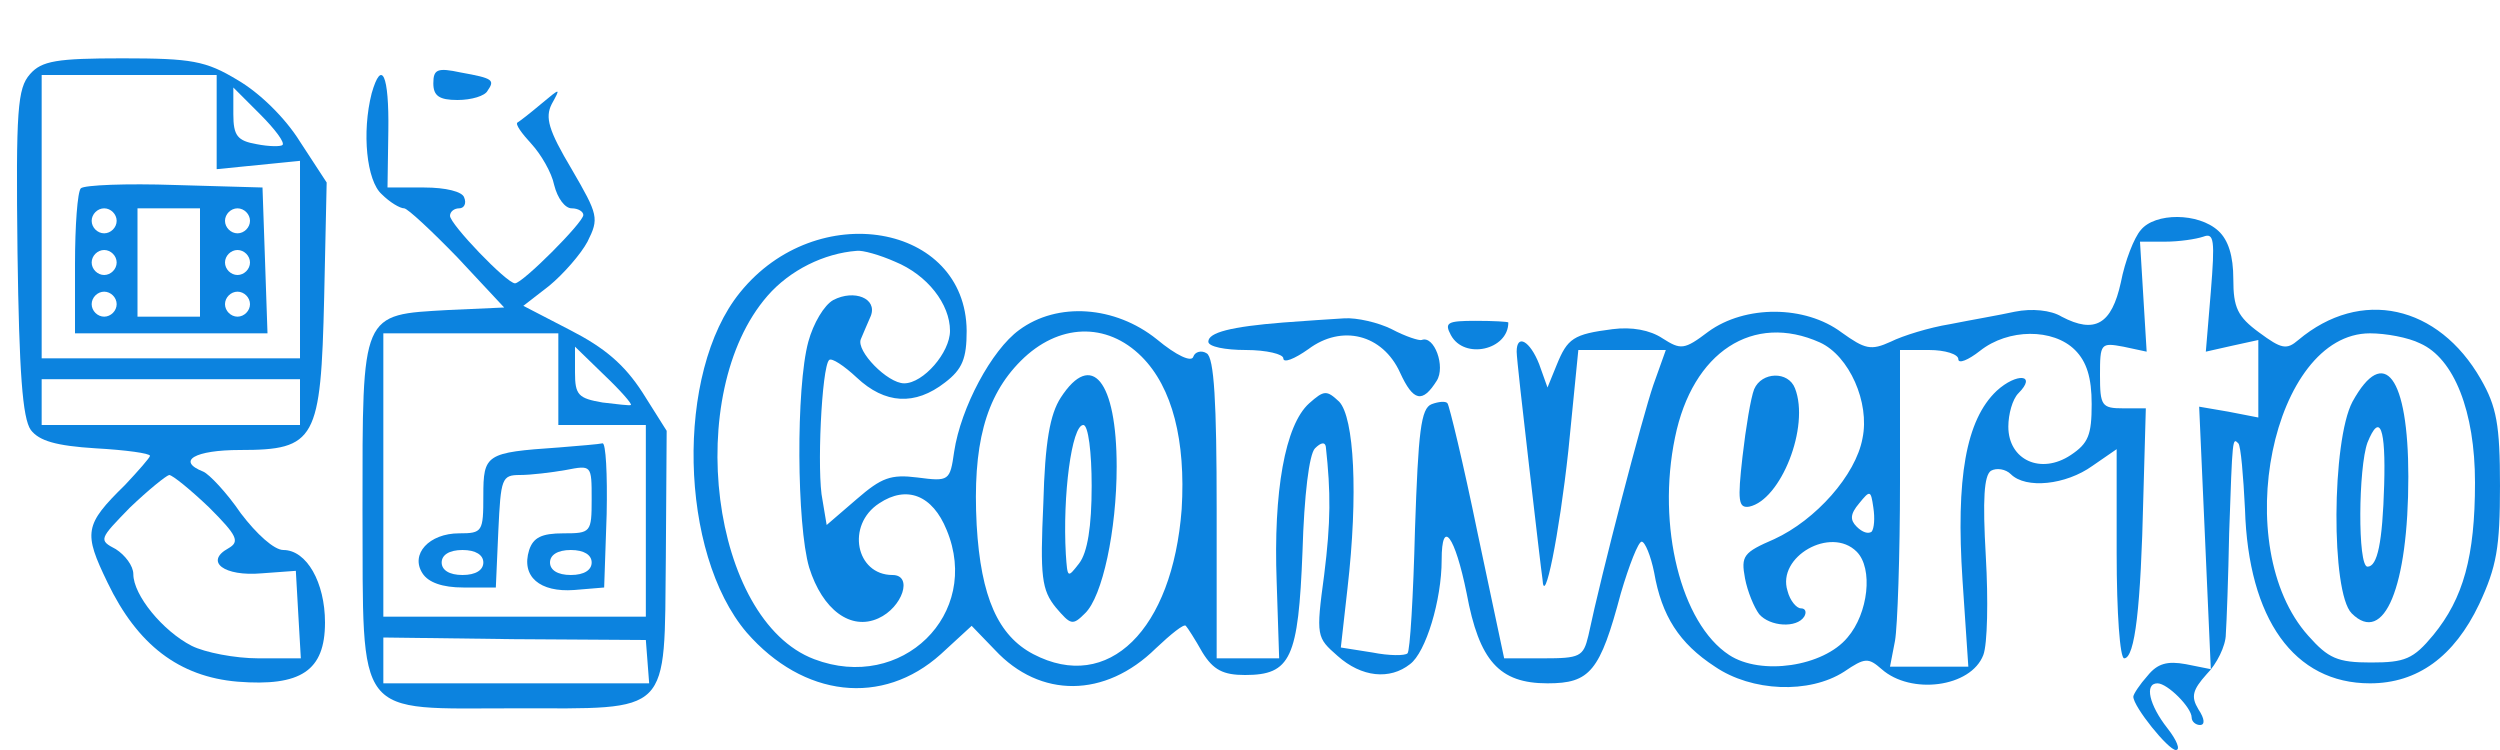 <?xml version="1.0" standalone="no"?>
<!DOCTYPE svg PUBLIC "-//W3C//DTD SVG 20010904//EN"
 "http://www.w3.org/TR/2001/REC-SVG-20010904/DTD/svg10.dtd">
<svg version="1.0" xmlns="http://www.w3.org/2000/svg"
 width="300pt" height="90pt" viewBox="0 0 300 90"
 preserveAspectRatio="xMidYMid meet">
<g transform="translate(0,90) scale(0.1,-0.1)"
fill="#0c83df" stroke="none">
<path d="M36 811 c-15 -17 -17 -42 -15 -214 2 -144 6 -199 16 -213 10 -13 30
-19 78 -22 36 -2 65 -6 65 -9 0 -2 -14 -18 -30 -35 -49 -48 -50 -57 -21 -117
36 -75 86 -113 156 -119 76 -6 105 13 105 71 0 48 -22 87 -50 87 -11 0 -32 19
-51 44 -17 25 -38 47 -45 50 -33 13 -10 26 44 26 91 0 97 12 101 183 l3 138
-32 49 c-18 29 -49 59 -75 74 -38 23 -55 26 -138 26 -79 0 -97 -3 -111 -19z
m224 -57 l0 -57 50 5 50 5 0 -118 0 -119 -155 0 -155 0 0 170 0 170 105 0 105
0 0 -56z m79 -28 c-2 -2 -16 -2 -31 1 -23 4 -28 10 -28 36 l0 32 32 -32 c18
-18 30 -34 27 -37z m21 -308 l0 -28 -155 0 -155 0 0 28 0 27 155 0 155 0 0
-27z m-109 -127 c34 -34 37 -41 23 -49 -29 -16 -5 -34 40 -30 l41 3 3 -53 3
-52 -51 0 c-28 0 -64 7 -80 15 -35 18 -70 61 -70 86 0 10 -10 23 -21 30 -21
11 -20 12 17 50 22 21 43 38 47 39 4 0 26 -18 48 -39z"/>
<path d="M97 674 c-4 -4 -7 -45 -7 -91 l0 -83 115 0 116 0 -3 88 -3 87 -105 3
c-58 2 -109 0 -113 -4z m43 -39 c0 -8 -7 -15 -15 -15 -8 0 -15 7 -15 15 0 8 7
15 15 15 8 0 15 -7 15 -15z m100 -50 l0 -65 -37 0 -38 0 0 65 0 65 38 0 37 0
0 -65z m60 50 c0 -8 -7 -15 -15 -15 -8 0 -15 7 -15 15 0 8 7 15 15 15 8 0 15
-7 15 -15z m-160 -50 c0 -8 -7 -15 -15 -15 -8 0 -15 7 -15 15 0 8 7 15 15 15
8 0 15 -7 15 -15z m160 0 c0 -8 -7 -15 -15 -15 -8 0 -15 7 -15 15 0 8 7 15 15
15 8 0 15 -7 15 -15z m-160 -50 c0 -8 -7 -15 -15 -15 -8 0 -15 7 -15 15 0 8 7
15 15 15 8 0 15 -7 15 -15z m160 0 c0 -8 -7 -15 -15 -15 -8 0 -15 7 -15 15 0
8 7 15 15 15 8 0 15 -7 15 -15z"/>
<path d="M520 800 c0 -15 7 -20 29 -20 17 0 33 5 36 11 9 13 7 15 -32 22 -28
6 -33 4 -33 -13z"/>
<path d="M446 788 c-12 -47 -6 -105 12 -121 10 -10 22 -17 27 -17 4 0 33 -27
64 -59 l56 -60 -67 -3 c-105 -6 -103 -1 -103 -240 1 -254 -11 -238 184 -238
188 0 178 -10 180 181 l1 152 -29 46 c-22 34 -46 54 -87 75 l-56 29 31 24 c17
14 38 38 46 53 14 28 13 32 -19 87 -28 47 -32 62 -24 78 11 20 11 20 -13 0
-13 -11 -26 -21 -28 -22 -3 -2 5 -13 17 -26 11 -12 24 -34 27 -49 4 -16 13
-28 21 -28 8 0 14 -4 14 -8 0 -9 -73 -82 -82 -82 -10 0 -78 71 -78 81 0 5 5 9
11 9 6 0 9 6 6 13 -2 7 -22 12 -48 12 l-44 0 1 68 c1 67 -8 87 -20 45z m224
-343 l0 -55 53 0 52 0 0 -115 0 -115 -157 0 -158 0 0 170 0 170 105 0 105 0 0
-55z m87 -31 c-1 -1 -17 1 -34 3 -29 5 -33 9 -33 36 l0 31 35 -34 c19 -18 34
-35 32 -36z m20 -308 l2 -26 -160 0 -159 0 0 28 0 27 157 -2 158 -1 2 -26z"/>
<path d="M670 363 c-87 -6 -90 -8 -90 -58 0 -43 -1 -45 -29 -45 -36 0 -59 -25
-44 -48 7 -11 24 -17 49 -17 l39 0 3 68 c3 63 4 67 26 67 13 0 38 3 55 6 31 6
31 6 31 -35 0 -40 -1 -41 -34 -41 -26 0 -36 -5 -41 -20 -10 -32 13 -51 54 -48
l36 3 3 88 c1 48 -1 86 -5 85 -4 -1 -28 -3 -53 -5z m-90 -138 c0 -9 -9 -15
-25 -15 -16 0 -25 6 -25 15 0 9 9 15 25 15 16 0 25 -6 25 -15z m130 0 c0 -9
-9 -15 -25 -15 -16 0 -25 6 -25 15 0 9 9 15 25 15 16 0 25 -6 25 -15z"/>
<path d="M2569 624 c-8 -9 -19 -37 -24 -63 -11 -50 -31 -62 -71 -41 -13 8 -36
10 -56 6 -18 -4 -53 -10 -78 -15 -25 -4 -57 -14 -71 -21 -24 -11 -31 -9 -59
11 -44 33 -116 33 -160 1 -29 -22 -33 -22 -55 -8 -15 10 -37 14 -60 11 -47 -6
-54 -11 -67 -43 l-11 -27 -10 28 c-11 28 -27 37 -27 15 0 -7 7 -69 15 -138 8
-69 15 -129 16 -135 2 -36 20 53 31 154 l12 121 53 0 52 0 -15 -42 c-13 -38
-62 -225 -78 -301 -6 -25 -10 -27 -54 -27 l-47 0 -32 151 c-17 83 -34 153 -36
155 -2 3 -11 2 -19 -1 -13 -5 -16 -33 -20 -150 -2 -80 -6 -147 -9 -149 -3 -3
-22 -3 -42 1 l-38 6 8 71 c13 113 8 205 -10 224 -15 14 -18 14 -36 -2 -29 -26
-43 -106 -39 -214 l3 -92 -37 0 -38 0 0 179 c0 128 -3 182 -12 187 -6 4 -14 2
-16 -4 -2 -7 -20 1 -44 21 -50 40 -119 45 -165 11 -33 -24 -70 -93 -78 -146
-5 -35 -6 -36 -44 -31 -32 4 -43 0 -73 -26 l-36 -31 -5 30 c-7 32 -1 160 8
168 3 3 18 -7 33 -21 34 -32 70 -34 106 -6 21 16 26 29 26 62 -1 129 -180 160
-272 46 -78 -96 -73 -313 8 -408 68 -78 163 -89 233 -26 l37 34 28 -29 c54
-58 132 -58 193 2 18 17 34 30 36 27 2 -2 11 -16 20 -32 13 -21 25 -27 51 -27
55 0 64 20 69 148 2 68 8 117 15 124 7 7 12 8 13 2 6 -55 6 -90 -2 -154 -10
-74 -9 -75 16 -97 29 -26 63 -29 87 -10 19 14 38 77 38 125 0 51 16 29 30 -40
15 -81 39 -108 97 -108 51 0 63 14 88 108 10 34 21 62 25 62 4 0 11 -17 15
-37 9 -52 30 -85 73 -113 44 -30 113 -33 155 -6 25 17 29 17 45 3 35 -31 107
-22 122 17 5 13 6 66 3 118 -4 70 -2 97 6 103 7 4 18 2 24 -4 18 -18 66 -13
98 10 l29 20 0 -125 c0 -72 4 -126 9 -126 13 0 20 62 23 193 l3 107 -27 0
c-26 0 -28 3 -28 40 0 38 1 39 28 34 l28 -6 -4 66 -4 66 30 0 c17 0 37 3 46 6
13 5 14 -4 9 -66 l-6 -72 31 7 32 7 0 -47 0 -46 -36 7 -35 6 7 -157 7 -158
-30 6 c-22 4 -34 1 -46 -14 -9 -10 -17 -22 -17 -25 0 -12 42 -64 51 -64 6 0 1
12 -10 26 -22 28 -28 54 -12 54 12 0 41 -29 41 -41 0 -5 5 -9 10 -9 6 0 6 7
-2 19 -9 15 -7 23 10 42 12 12 23 34 23 48 1 14 3 69 4 121 4 116 4 115 11
108 3 -3 6 -39 8 -79 4 -132 59 -209 150 -209 57 0 101 32 131 95 21 45 25 68
25 142 0 73 -4 95 -23 128 -51 89 -144 110 -219 47 -14 -12 -20 -11 -47 9 -26
19 -31 30 -31 64 0 28 -6 47 -18 58 -24 22 -76 22 -93 1z m-1495 -38 c39 -16
66 -51 66 -83 0 -26 -32 -63 -55 -63 -20 0 -58 39 -52 53 3 7 8 19 12 28 8 21
-20 32 -45 19 -11 -6 -24 -28 -30 -50 -15 -55 -14 -220 1 -271 16 -51 50 -76
83 -61 29 13 42 52 17 52 -44 0 -56 60 -16 86 33 22 64 10 81 -32 42 -101 -54
-195 -159 -155 -124 47 -158 319 -56 436 27 31 68 51 107 54 7 1 28 -5 46 -13z
m296 -114 c37 -37 53 -101 48 -183 -11 -145 -88 -221 -178 -174 -42 22 -63 68
-68 155 -5 95 10 154 53 197 45 45 103 47 145 5z m814 17 c35 -16 60 -72 51
-115 -8 -44 -56 -98 -106 -121 -37 -16 -40 -20 -35 -47 3 -16 11 -35 17 -43
13 -15 45 -17 54 -3 3 5 2 10 -4 10 -5 0 -13 9 -16 21 -13 41 52 78 83 47 20
-20 14 -74 -11 -103 -29 -35 -104 -46 -142 -21 -58 38 -87 155 -65 261 21 103
94 150 174 114z m306 -9 c14 -14 20 -33 20 -65 0 -37 -4 -47 -25 -61 -36 -24
-75 -6 -75 34 0 15 5 33 12 40 23 23 -2 25 -26 3 -37 -35 -49 -105 -41 -227
l7 -104 -47 0 -47 0 6 31 c3 17 6 103 6 190 l0 159 35 0 c19 0 35 -5 35 -11 0
-6 12 -1 26 10 34 27 88 27 114 1z m414 8 c41 -18 66 -82 66 -167 0 -89 -14
-139 -50 -183 -24 -29 -34 -33 -75 -33 -40 0 -51 5 -75 32 -96 107 -43 363 74
363 19 0 46 -5 60 -12z m-658 -226 c-4 -3 -11 -1 -18 6 -8 8 -8 15 3 28 13 16
14 16 17 -5 2 -13 1 -25 -2 -29z"/>
<path d="M1273 423 c-13 -20 -19 -53 -21 -127 -4 -88 -2 -104 15 -125 18 -21
20 -22 35 -7 21 20 38 100 38 176 0 103 -30 140 -67 83z m37 -106 c0 -49 -5
-80 -15 -93 -14 -18 -14 -18 -16 11 -4 70 7 155 21 155 6 0 10 -33 10 -73z"/>
<path d="M2105 433 c-4 -10 -10 -46 -14 -81 -6 -53 -5 -62 8 -60 38 8 73 96
55 142 -8 21 -40 20 -49 -1z"/>
<path d="M2823 418 c-25 -47 -26 -229 -1 -254 39 -39 68 32 68 164 0 120 -29
159 -67 90z m38 -100 c-2 -69 -8 -98 -20 -98 -12 0 -11 119 0 149 15 37 22 17
20 -51z"/>
<path d="M1540 513 c-63 -5 -90 -12 -90 -23 0 -6 20 -10 45 -10 25 0 45 -5 45
-10 0 -6 13 -1 30 11 40 30 89 18 110 -28 16 -35 27 -37 44 -10 11 17 -3 55
-18 49 -3 -1 -19 4 -36 13 -16 8 -42 14 -57 13 -15 -1 -48 -3 -73 -5z"/>
<path d="M1741 498 c16 -30 69 -18 69 15 0 1 -18 2 -39 2 -34 0 -38 -2 -30
-17z"/>
</g>
</svg>
